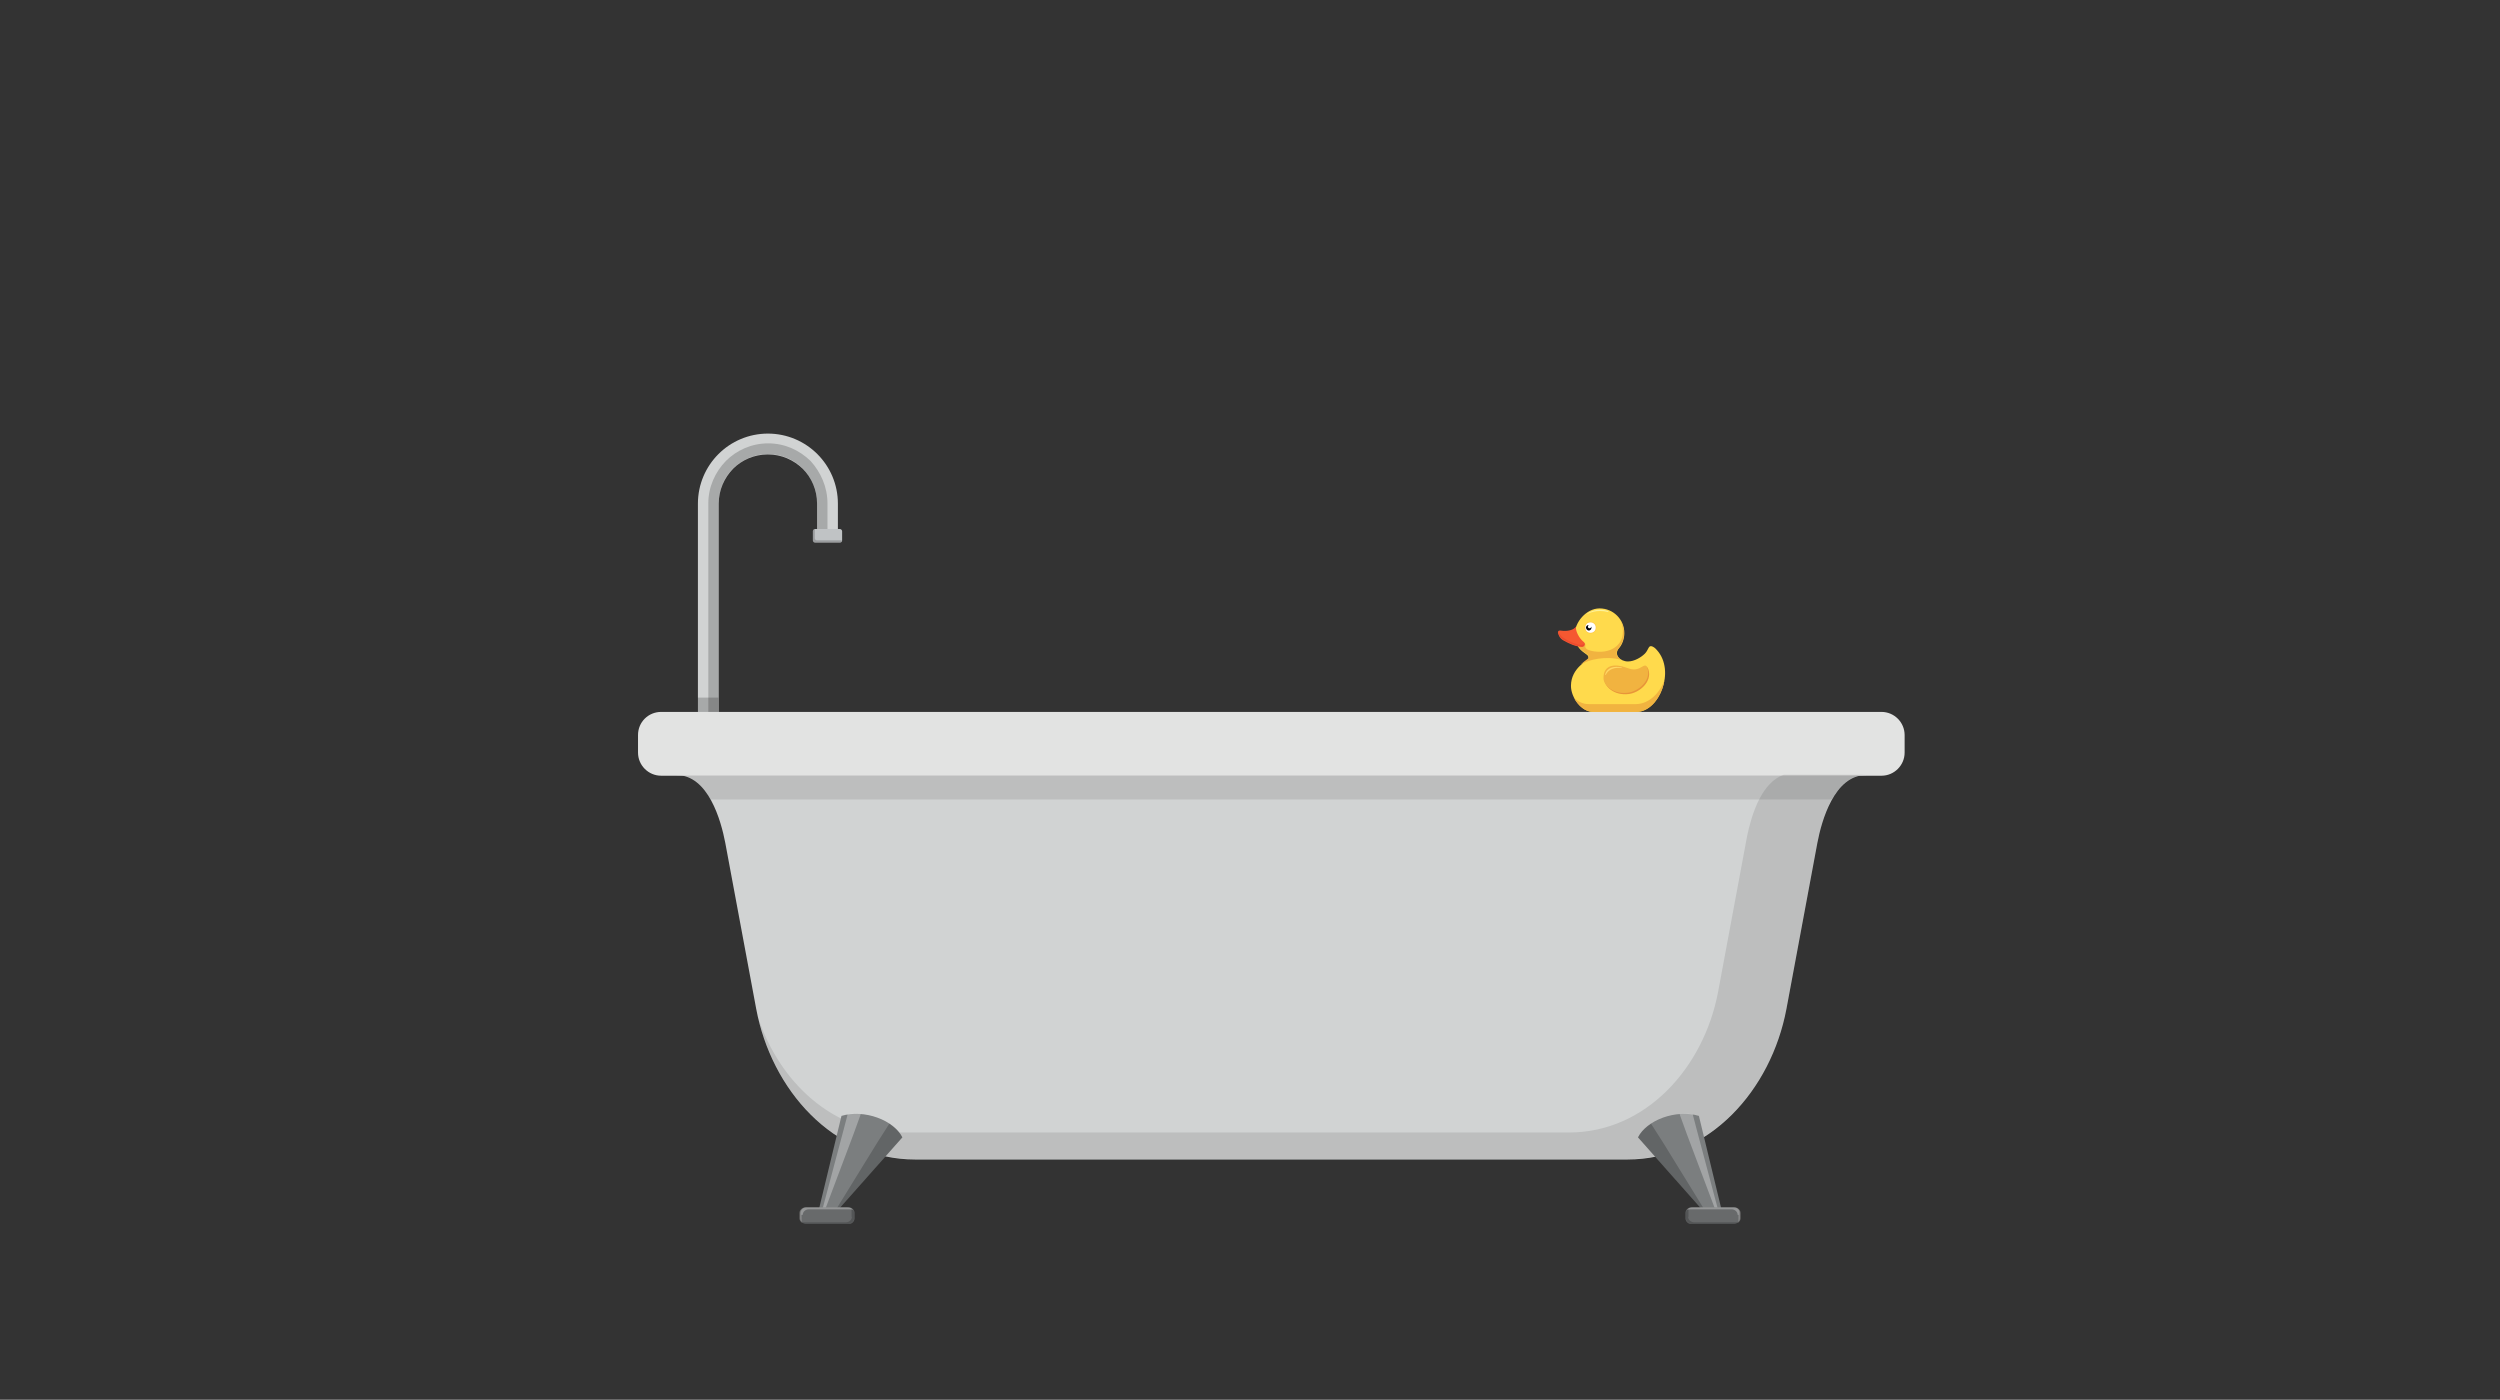 <svg xmlns="http://www.w3.org/2000/svg" viewBox="0 0 768 430"><rect x="0" y="0" width="768" height="430" fill="#333333" stroke="none"/><style>.a{fill:#D1D3D3;}.b{opacity:0.2;}.c{opacity:0.1;}.d{fill:#7B7E7F;}.e{fill:#FFF;opacity:0.3;}.f{fill:#686A6B;}.g{fill:#F1B340;}</style><path d="M257.4 163v-8.3c0-5.9-2.4-11.3-6.3-15.2 -3.9-3.9-9.3-6.3-15.2-6.3 -5.9 0-11.3 2.4-15.2 6.3 -3.9 3.9-6.3 9.3-6.3 15.2v71.6h6.4v-71.6c0-4.2 1.7-7.9 4.4-10.7 2.7-2.7 6.5-4.4 10.7-4.4s7.9 1.7 10.7 4.4c2.7 2.7 4.4 6.5 4.4 10.7v8.3H257.4z" class="a"/><path d="M254.2 154.6v8.3h-3.2v-8.3c0-4.2-1.7-7.9-4.4-10.7 -2.7-2.7-6.5-4.4-10.7-4.4s-7.9 1.7-10.7 4.4c-2.7 2.7-4.4 6.5-4.4 10.7v71.6h-3.2v-71.6c0-5 2.1-9.6 5.4-13 3.3-3.3 7.9-5.4 13-5.4s9.6 2.1 13 5.4C252.1 145 254.2 149.6 254.2 154.6z" class="b"/><rect x="214.3" y="214.3" width="6.4" height="12" class="b"/><path d="M258 162.5h-7.6c-0.4 0-0.7 0.3-0.7 0.7v2.8c0 0.4 0.3 0.7 0.7 0.7h7.6c0.4 0 0.7-0.3 0.7-0.7v-2.8C258.7 162.8 258.3 162.5 258 162.5z" fill="#C0C3C5"/><path d="M250.3 162.5v2.8c0 0.4 0.3 0.7 0.7 0.7h7.6c0 0 0 0 0 0 0 0.4-0.3 0.7-0.7 0.7h-7.6c-0.4 0-0.7-0.3-0.7-0.7v-2.8c0-0.4 0.3-0.7 0.7-0.7C250.3 162.5 250.3 162.5 250.3 162.5z" class="b"/><path d="M281.1 356.2c-25.1 0-44.1-21.3-48.8-46.3l-9.5-51c-1.3-6.8-5.2-20.8-15-20.8l-0.1-6.9 366.9 0.4 -1.3 6.5c-9.8 0-13.7 14-15 20.8l-9.5 51c-4.7 25-23.7 46.3-48.8 46.3H281.1z" class="a"/><path d="M203.1 218.7h374.9c3.9 0 7.1 3.2 7.1 7.1v5.4c0 3.9-3.2 7.1-7.1 7.1H203.1c-3.9 0-7.1-3.2-7.1-7.1v-5.4C196 221.8 199.2 218.7 203.1 218.7z" fill="#E2E3E2"/><path d="M527.8 304.7c-4.4 23.3-22.2 43.2-45.8 43.2H276.6c-20.7 0-37-15.4-43.6-35 5.6 23.7 24 43.2 48.1 43.2h218.9c25.1 0 44.1-21.3 48.8-46.3l9.5-51c0.7-3.5 2-8.9 4.5-13.4 2.4-4.1 5.7-7.4 10.5-7.4h-25.3c-3.3 1.1-5.7 4-7.5 7.4 -2 3.9-3.2 8.5-3.8 11.5L527.8 304.7z" class="c"/><path d="M218.2 245.6h344.6c2.4-4.1 5.7-7.4 10.5-7.4H207.7C212.5 238.2 215.9 241.5 218.2 245.6z" class="c"/><path d="M277.2 349.4c-2.6-5.3-11.7-8.7-18.7-6.6l-7.7 31.9h4L277.2 349.4z" class="d"/><path d="M269.5 351l-14.6 23.7 0 0 19.9-22.6 2.4-2.7c-0.8-1.6-2.2-3-4-4.2L269.5 351z" class="b"/><path d="M252.3 374.7l9.9-26.3 2.1-5.8 0.1-0.4c-0.5 0-1.1-0.1-1.6-0.1 -0.8 0-1.6 0.1-2.4 0.2l-1.2 4.6 -7.4 27.8H252.3z" class="e"/><path d="M247.6 370.9h13.2c0.9 0 1.7 0.8 1.7 1.7v1.7c0 0.9-0.8 1.7-1.7 1.7h-13.2c-0.9 0-1.7-0.8-1.7-1.7v-1.7C246 371.7 246.7 370.9 247.6 370.9z" class="f"/><path d="M246.6 373.2c0-0.9 0.8-1.7 1.9-1.7h2.6 1.1 1 3.8 0.9 3.2c0.3 0 0.7 0.1 0.9 0.2 -0.3-0.5-0.9-0.8-1.6-0.8h-2.1 -1.1 -4 -1.1 -1.2 -3.4c-1 0-1.9 0.8-1.9 1.7v1.7c0 0.6 0.4 1.1 0.9 1.4 -0.2-0.3-0.3-0.5-0.3-0.9V373.2z" class="e"/><path d="M261.7 373.8c0 0.9-0.8 1.7-1.9 1.7h-12.8c-0.1 0-0.3 0-0.4 0 0 0.1 0.1 0.2 0.2 0.3 0.3 0.2 0.6 0.2 0.9 0.2h12.8c1 0 1.9-0.8 1.9-1.7v-1.7c0-0.3-0.1-0.6-0.3-0.9 -0.2-0.1-0.4-0.2-0.6-0.2 0.1 0.2 0.1 0.4 0.1 0.6V373.8z" class="b"/><path d="M503.2 349.4c2.6-5.3 11.7-8.7 18.7-6.6l7.7 31.9h-4L503.2 349.4z" class="d"/><path d="M510.9 351l14.6 23.7 0 0 -19.9-22.6 -2.4-2.7c0.8-1.6 2.2-3 4-4.2L510.9 351z" class="b"/><path d="M528.1 374.7l-9.9-26.3 -2.1-5.8 -0.1-0.4c0.5 0 1.1-0.1 1.6-0.1 0.8 0 1.6 0.1 2.4 0.2l1.2 4.6 7.4 27.8H528.1z" class="e"/><path d="M532.7 370.9h-13.2c-0.9 0-1.7 0.8-1.7 1.7v1.7c0 0.9 0.8 1.7 1.7 1.7h13.2c0.9 0 1.7-0.8 1.7-1.7v-1.7C534.4 371.7 533.7 370.9 532.7 370.9z" class="f"/><path d="M533.8 373.2c0-0.9-0.8-1.7-1.9-1.7h-2.6 -1.1 -1 -3.8 -0.9 -3.2c-0.3 0-0.7 0.1-1 0.2 0.3-0.5 0.9-0.8 1.6-0.8h2.1 1.1 4 1.1 1.2 3.4c1 0 1.9 0.8 1.9 1.7v1.7c0 0.6-0.4 1.1-0.9 1.4 0.2-0.3 0.3-0.5 0.3-0.9V373.2z" class="e"/><path d="M518.6 373.8c0 0.9 0.8 1.7 1.9 1.7h12.8c0.1 0 0.3 0 0.4 0 0 0.1-0.1 0.2-0.2 0.3 -0.3 0.2-0.6 0.2-0.9 0.2H519.8c-1 0-1.9-0.8-1.9-1.7v-1.7c0-0.3 0.1-0.6 0.3-0.9 0.2-0.1 0.4-0.2 0.6-0.2 -0.1 0.2-0.1 0.4-0.1 0.6V373.8z" class="b"/><path d="M491.4 186.9c4.2 0 7.6 3.4 7.6 7.6 0 1.6-0.6 3.5-1.7 4.7 -1.6 1.9 0.4 4 2.8 4 2 0 4.1-1.3 5.2-2.4 1-1 1.1-2.3 1.8-2.3s1.4 0.6 1.9 1.2c5.8 6.4 0.7 19-6.3 19H489.4c-3.6 0-6.8-4.4-6.8-8 0-5.6 5.4-7.9 5.4-8.4 0-0.9-0.3-1-1.1-1.6 -1.9-1.3-3.1-2.8-3.1-6.1S487.2 186.9 491.4 186.9z" fill="#FFDA4C"/><path d="M498 202.7c-1.3-0.8-1.9-2.2-0.8-3.5 1.1-1.3 1.7-3.1 1.7-4.7 0-1.4-0.4-2.6-1-3.8 2.2 6-1.5 9.2-5.7 9.5 -1.7 0.1-3.2-0.1-4.4-0.6 -0.6-0.3-0.9-0.7-0.8-1.2 0.1-0.4 0-0.7-0.3-1 0.3 0.5-0.2 1.2-0.8 1.1 -0.4 0-0.8-0.1-1.2-0.2 0.5 0.9 1.3 1.6 2.2 2.2 0.8 0.6 1.2 0.7 1.1 1.6 0 0.2-1.3 1-2.4 2C488.1 202.6 493.5 201.4 498 202.7z" class="g"/><path d="M488 216.3c-1.6 0-3.1-0.7-4.4-1.8 1.2 2.3 3.4 4.2 5.8 4.2h13.3c4.3 0 7.8-4.6 8.6-9.7 -1.5 4.1-4.9 7.3-8.8 7.3H488z" class="g"/><path d="M487.8 188.5c1.1-0.5 2.4-0.8 3.7-0.8 0.8 0 1.6 0.1 2.4 0.3 0.3 0.1 0.3-0.3 0-0.3 -0.8-0.3-1.6-0.4-2.5-0.4 -1.3 0-2.6 0.4-3.7 1.1C487.4 188.5 487.6 188.6 487.8 188.5z" fill="#FCF29C"/><path d="M486.5 197.2c-1.4-1.1-2.5-3.3-2.4-4.7 -0.6 1-2.3 1.4-3.9 1.3 -0.5 0-1.5-0.4-1.6 0.4 0 0.8 0.6 1.9 1.6 2.5 1.8 1 3.6 1.9 5.7 2C486.8 198.6 487.1 197.6 486.5 197.2z" fill="#F55831"/><path d="M480.4 196c-0.9-0.5-1.5-1.4-1.6-2.1 0 0.1 0 0.1 0 0.2 0 0.8 0.6 1.9 1.6 2.5 1.4 0.8 2.9 1.5 4.4 1.9 0.4 0.1 0.8 0.1 1.2 0.2 0.6 0 1-0.6 0.7-1.1 0 0 0 0 0-0.1 -0.3 0.9-1.6 0.6-2.2 0.4C483 197.5 481.7 196.8 480.4 196z" fill="#EC4B2E"/><circle cx="488.6" cy="192.8" r="1.8" fill="#FFC544"/><circle cx="488.6" cy="192.8" r="1.6" fill="#FFF"/><path d="M488.1 193.7c0.4 0 0.8-0.4 0.8-0.8 0-0.1 0-0.3-0.1-0.4v0c0 0.3-0.2 0.5-0.5 0.5s-0.5-0.2-0.5-0.5c0-0.2 0.1-0.4 0.3-0.5 0 0-0.1 0-0.1 0 -0.4 0-0.8 0.4-0.8 0.8C487.3 193.3 487.6 193.7 488.1 193.7z" fill="#000309"/><path d="M504.6 205.3c-2 1.3-3.5 0.6-4.7 0.2 -3.3-1.2-7.1-1.1-7 3.3 0 2 2.9 5 7.5 4.4 3.2-0.4 7.2-3.7 6-7.5C506 204.5 505.5 204.7 504.6 205.3z" fill="#E89539"/><path d="M504.3 204.9c-2 1.3-3.5 0.6-4.7 0.2 -3.3-1.2-7.1-1.1-7 3.3 0 2 2.9 5 7.5 4.4 3.2-0.4 7.2-3.7 6-7.5C505.8 204.1 505.2 204.4 504.3 204.9z" class="g"/><path d="M493.3 207.3c0.9-1.8 2.7-2.3 4.8-2.1 0.2 0 0.2-0.1 0-0.2 -2.3-0.4-4.4 0-5 2.2C493.1 207.4 493.2 207.4 493.3 207.3z" fill="#FFD865"/></svg>